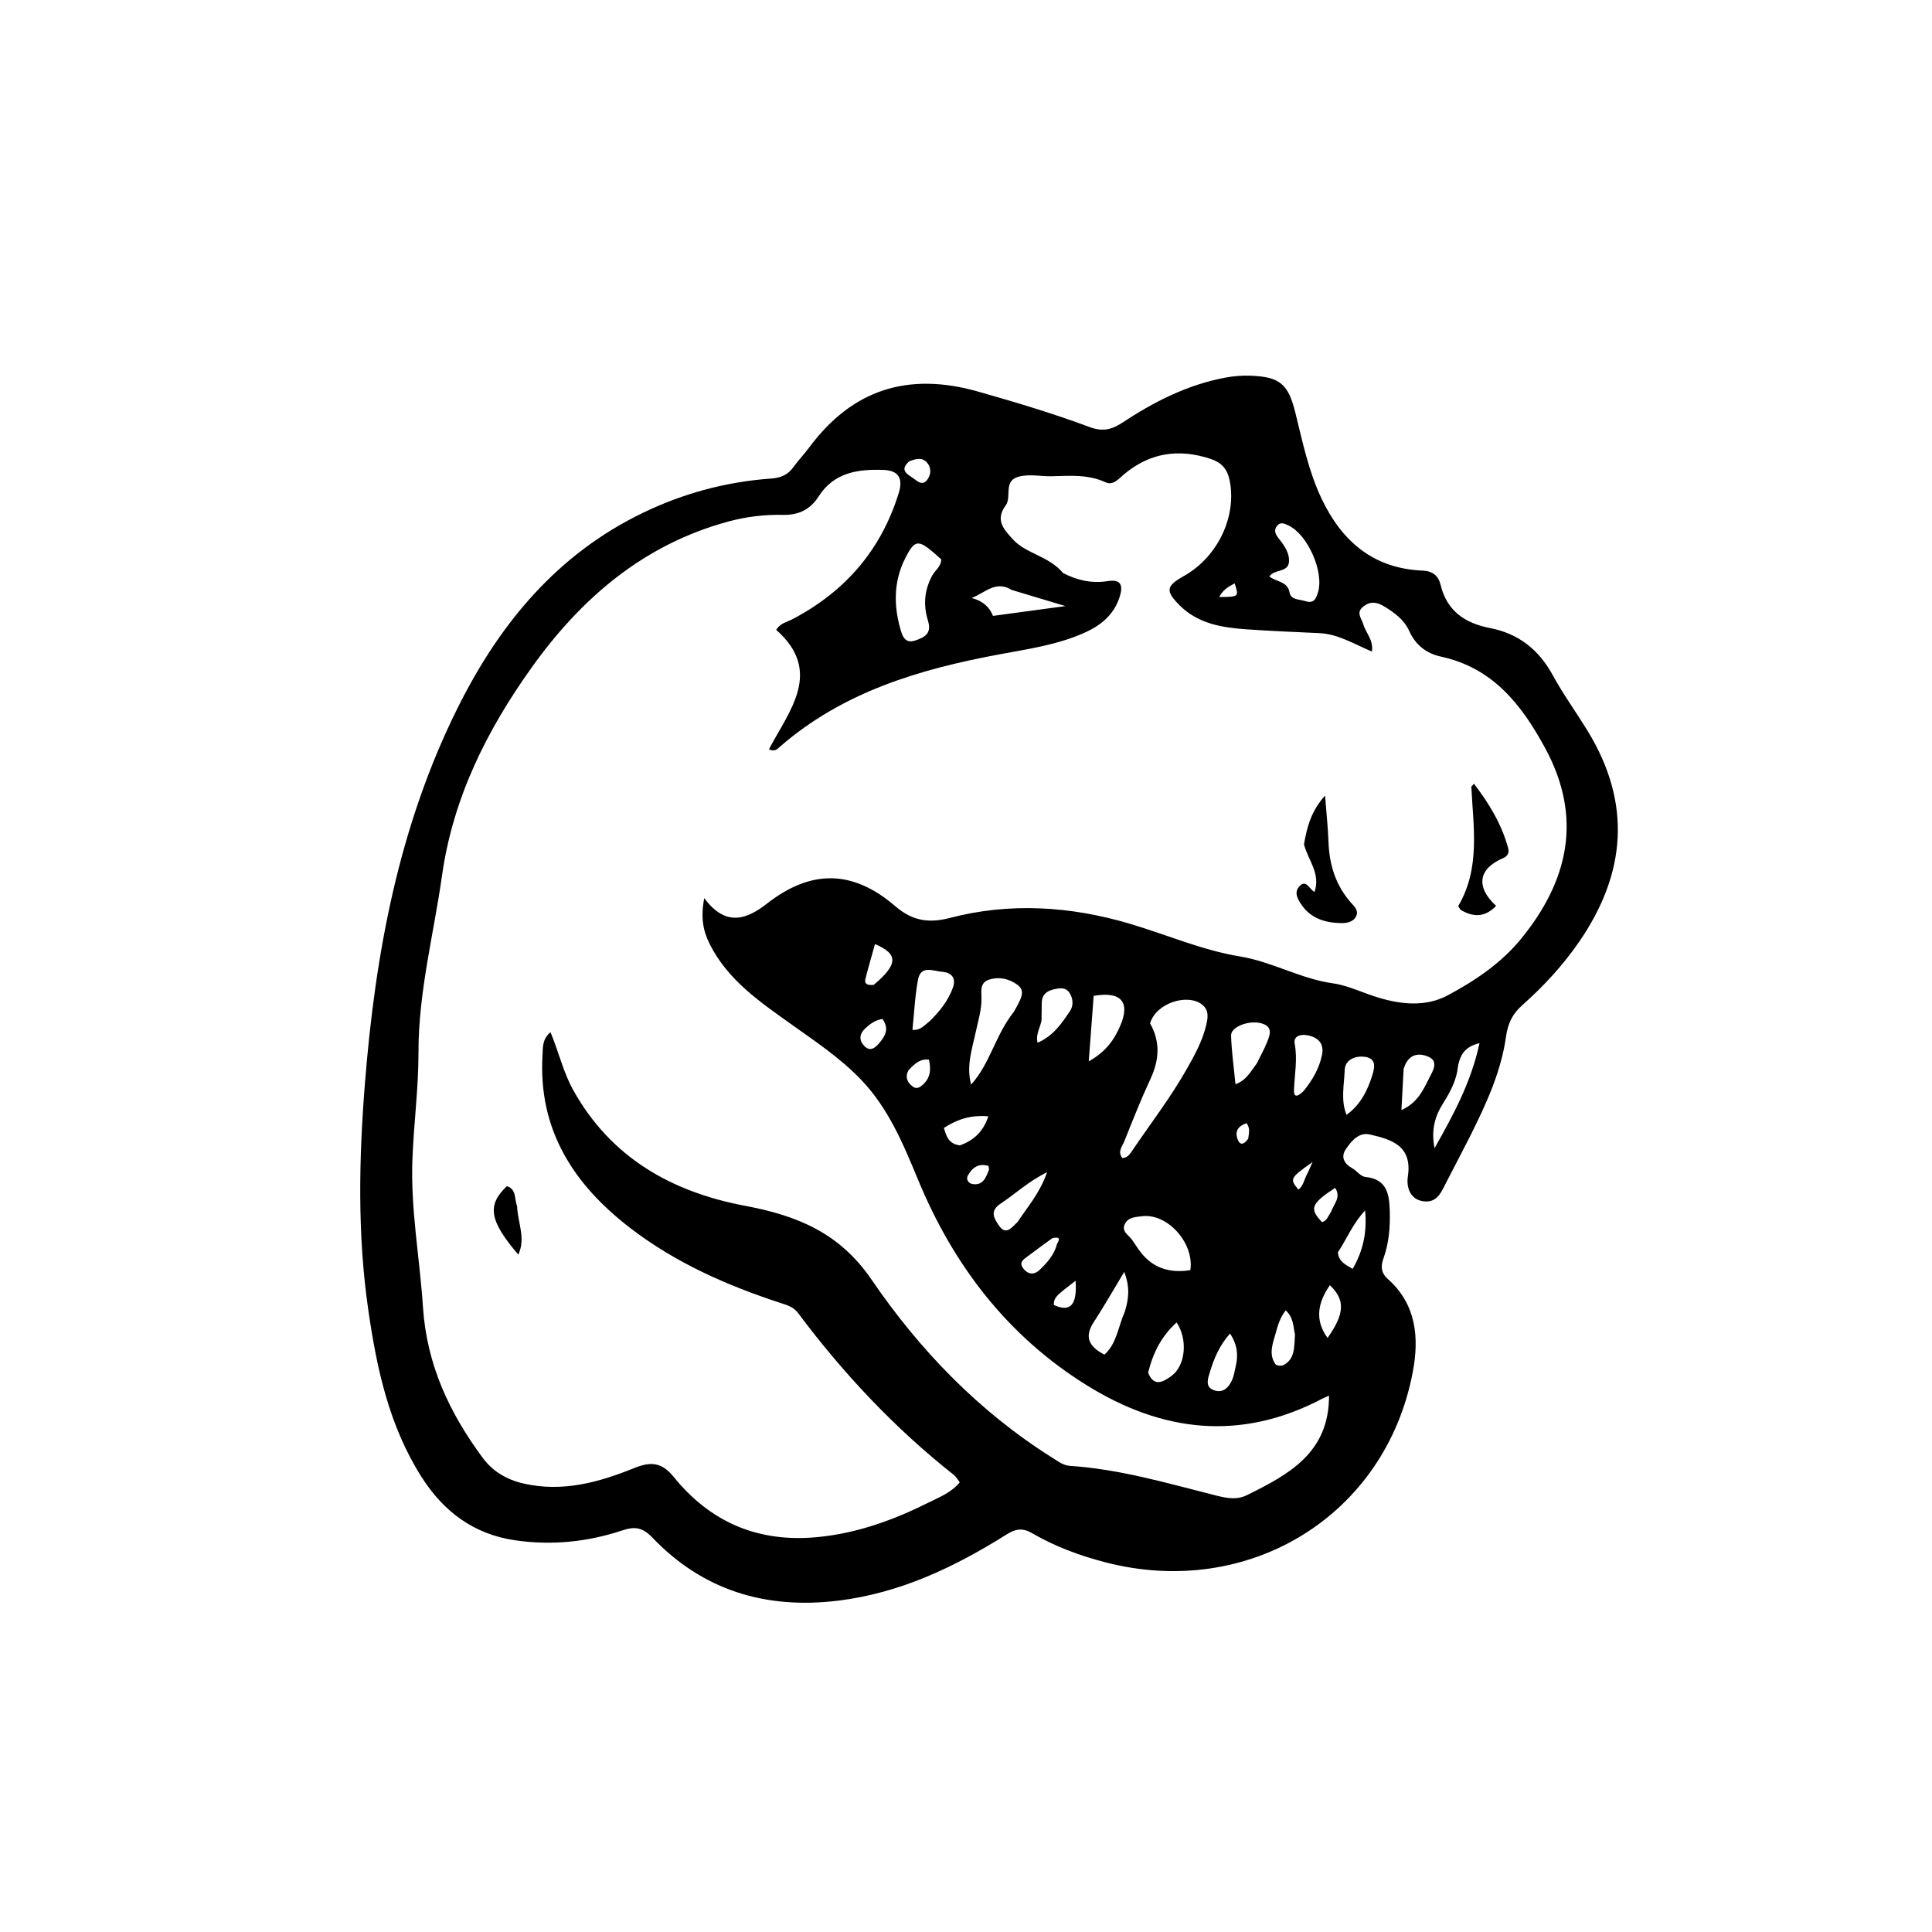 <svg version="1.1" id="Layer_1" xmlns="http://www.w3.org/2000/svg" xmlns:xlink="http://www.w3.org/1999/xlink" x="0px" y="0px"
	 width="100%" viewBox="0 0 544 544" enable-background="new 0 0 544 544" xml:space="preserve">
<path fill="#000000" opacity="1" stroke="none" 
	d="
M413.982,319.851 
	C411.667,324.324 409.565,328.489 407.388,332.614 
	C405.932,335.373 404.837,338.834 400.729,338.243 
	C396.814,337.679 396.004,333.946 396.407,331.326 
	C397.752,322.565 391.783,320.832 385.661,319.431 
	C382.619,318.734 380.486,321.308 378.944,323.597 
	C377.467,325.79 378.462,327.656 380.741,328.934 
	C382.032,329.658 383.12,331.261 384.407,331.388 
	C390.582,332.001 391.186,336.269 391.324,341.062 
	C391.454,345.594 391.083,350.044 389.544,354.342 
	C388.757,356.541 388.805,358.365 390.793,360.139 
	C398.825,367.303 399.63,376.66 397.794,386.355 
	C390.143,426.758 351.575,450.465 311.053,439.857 
	C303.934,437.993 297.059,435.447 290.696,431.749 
	C288.008,430.186 286.063,430.403 283.437,432.055 
	C268.81,441.254 253.42,448.583 235.965,450.708 
	C215.653,453.182 197.958,447.858 183.698,432.955 
	C180.87,430 178.725,429.765 175.163,430.945 
	C165.409,434.176 155.38,435.197 145.117,433.718 
	C133.383,432.028 124.894,425.613 118.696,415.875 
	C109.536,401.486 106.061,385.249 103.676,368.683 
	C100.643,347.628 101.058,326.499 102.726,305.392 
	C105.64,268.502 112.294,232.442 129.023,199 
	C140.766,175.526 156.926,155.986 181.171,144.331 
	C192.533,138.869 204.547,135.648 217.118,134.748 
	C219.875,134.551 221.853,133.7 223.437,131.488 
	C224.792,129.595 226.433,127.91 227.818,126.037 
	C239.976,109.611 255.757,104.68 275.378,110.252 
	C285.956,113.256 296.475,116.402 306.763,120.234 
	C310.345,121.568 312.916,121.064 315.966,119.048 
	C324.906,113.139 334.389,108.299 345.064,106.323 
	C347.338,105.903 349.702,105.7 352.01,105.784 
	C360.344,106.083 362.725,108.076 364.727,116.16 
	C366.767,124.391 368.455,132.711 372.142,140.455 
	C377.893,152.531 386.8,160.107 400.624,160.673 
	C403.485,160.79 405.046,162.217 405.628,164.65 
	C407.405,172.081 412.535,175.483 419.571,176.85 
	C427.586,178.406 433.285,182.916 437.215,190.112 
	C440.164,195.51 443.802,200.528 447.022,205.783 
	C459.474,226.102 457.931,245.889 444.642,265.189 
	C440.081,271.814 434.656,277.69 428.658,283.005 
	C425.891,285.456 424.579,288.121 424.05,291.904 
	C422.676,301.723 418.549,310.704 413.982,319.851 
M299.335,161.349 
	C303.286,163.414 307.464,164.337 311.899,163.625 
	C315.842,162.992 316.215,165.041 315.28,168.019 
	C313.659,173.184 309.864,176.199 305.08,178.294 
	C297.514,181.608 289.418,182.759 281.407,184.248 
	C258.915,188.427 237.363,194.807 219.611,210.253 
	C218.929,210.846 218.226,211.787 216.513,210.984 
	C222.259,200.043 231.835,189.094 218.553,177.338 
	C219.772,175.407 221.557,175.174 222.992,174.424 
	C237.894,166.64 248.097,154.945 253.077,138.769 
	C254.333,134.692 252.955,132.484 248.864,132.324 
	C241.694,132.044 234.867,132.971 230.519,139.761 
	C228.153,143.456 224.915,145.069 220.456,144.975 
	C215.297,144.866 210.16,145.474 205.131,146.834 
	C181.263,153.288 163.668,168.4 149.696,187.964 
	C137.119,205.573 127.575,224.537 124.464,246.518 
	C122.116,263.108 117.804,279.38 117.833,296.343 
	C117.851,306.478 116.472,316.608 116.114,326.753 
	C115.624,340.611 118.189,354.283 119.096,368.03 
	C120.17,384.312 126.551,397.8 135.876,410.432 
	C138.737,414.308 142.658,416.636 147.445,417.727 
	C158.4,420.226 168.621,417.396 178.557,413.375 
	C183.211,411.492 186.307,411.677 189.695,415.856 
	C200.079,428.665 213.499,434.418 230.205,432.805 
	C241.386,431.725 251.566,428.012 261.444,423.091 
	C264.503,421.567 267.801,420.31 270.24,417.385 
	C269.604,416.573 269.21,415.807 268.594,415.321 
	C251.887,402.112 237.44,386.731 224.709,369.705 
	C223.518,368.111 221.914,367.576 220.125,366.995 
	C204.834,362.022 190.229,355.616 177.39,345.726 
	C161.466,333.46 151.524,318.118 152.755,297.13 
	C152.884,294.929 152.65,292.612 155.006,290.634 
	C157.373,296.331 158.597,301.878 161.347,306.837 
	C171.956,325.967 189.16,335.642 209.782,339.519 
	C224.368,342.262 236.363,347.07 245.397,360.298 
	C258.962,380.16 275.667,397.5 296.336,410.478 
	C297.881,411.447 299.335,412.622 301.27,412.749 
	C315.3,413.674 328.717,417.639 342.242,421.055 
	C345.204,421.803 348.166,422.434 351.038,421.019 
	C362.821,415.213 374.276,409.093 374.214,392.98 
	C373.399,393.346 372.818,393.57 372.27,393.858 
	C349.396,405.866 327.32,403.322 305.953,390.028 
	C283.659,376.157 268.486,356.281 258.552,332.303 
	C254.328,322.108 250.16,312.015 242.365,303.918 
	C236.549,297.877 229.615,293.265 222.832,288.427 
	C214.033,282.152 205.019,276.047 199.897,265.942 
	C197.985,262.17 197.228,258.433 198.303,252.886 
	C204.408,261.207 210.442,258.744 215.962,254.43 
	C228.291,244.794 240.049,244.831 252.021,255.106 
	C256.286,258.767 260.718,260.23 267.341,258.491 
	C284.168,254.071 301.304,255.11 318.117,260.099 
	C328.475,263.172 338.492,267.567 349.173,269.318 
	C358.239,270.804 366.189,275.618 375.394,276.894 
	C379.491,277.462 383.869,279.618 388.128,280.904 
	C394.574,282.85 401.52,283.536 407.596,280.286 
	C415.357,276.136 422.735,271.197 428.425,264.187 
	C441.565,247.999 445.751,230.269 435.02,210.543 
	C428.302,198.192 420.252,188.047 405.73,184.881 
	C401.602,183.981 398.589,181.63 396.784,177.642 
	C395.367,174.513 392.678,172.526 389.759,170.754 
	C387.63,169.462 385.825,169.226 383.83,170.827 
	C381.72,172.521 383.403,174.138 383.86,175.759 
	C384.546,178.196 386.79,180.171 386.288,183.458 
	C381.213,181.322 376.78,178.517 371.485,178.275 
	C364.666,177.962 357.843,177.674 351.034,177.206 
	C344.147,176.732 337.38,175.647 332.189,170.478 
	C328.059,166.366 328.323,165.017 333.385,162.168 
	C342.991,156.762 348.352,145.226 346.198,135.104 
	C345.523,131.933 343.84,130.194 340.863,129.208 
	C331.945,126.256 323.832,127.432 316.528,133.523 
	C315.033,134.77 313.454,136.797 311.334,135.816 
	C306.396,133.531 301.303,133.965 296.145,134.096 
	C292.995,134.175 289.767,133.375 286.696,134.257 
	C282.463,135.474 284.923,139.933 283.167,142.325 
	C280.185,146.391 282.553,148.958 285.172,151.837 
	C288.968,156.011 295.194,156.442 299.335,161.349 
M323.831,288.153 
	C326.783,293.363 326.412,298.496 323.928,303.832 
	C321.271,309.54 318.948,315.407 316.619,321.261 
	C316.031,322.738 314.552,324.363 316.056,326.083 
	C317.493,325.943 318.061,325.087 318.608,324.278 
	C323.81,316.578 329.508,309.21 334.106,301.107 
	C336.321,297.204 338.507,293.267 339.574,288.876 
	C340.072,286.826 340.582,284.544 338.507,282.886 
	C334.431,279.63 325.518,282.381 323.831,288.153 
M262.392,162.241 
	C263.155,160.653 264.972,159.654 265.038,157.52 
	C264.321,156.876 263.602,156.197 262.848,155.561 
	C258.499,151.892 257.484,152.055 254.895,157.174 
	C251.671,163.551 251.59,170.219 253.483,176.968 
	C254.069,179.058 254.782,181.387 257.826,180.315 
	C260.285,179.449 262.385,178.393 261.335,174.954 
	C260.102,170.916 260.001,166.803 262.392,162.241 
M285.453,284.923 
	C285.779,284.346 286.125,283.779 286.429,283.19 
	C287.426,281.256 288.759,279.027 286.574,277.362 
	C284.325,275.648 281.502,274.939 278.587,275.814 
	C276.012,276.587 276.281,278.776 276.354,280.736 
	C276.48,284.111 275.454,287.255 274.764,290.491 
	C273.735,295.317 272.02,300.127 273.443,305.385 
	C278.77,299.524 280.221,291.533 285.453,284.923 
M335.164,357.641 
	C336.336,350.091 328.786,341.583 321.607,342.46 
	C319.855,342.674 317.794,342.668 316.795,344.517 
	C315.604,346.723 317.766,347.698 318.756,349.091 
	C319.617,350.301 320.376,351.589 321.302,352.746 
	C324.728,357.03 329.303,358.557 335.164,357.641 
M367.756,169.318 
	C370.004,169.957 370.581,168.528 371.115,166.778 
	C372.862,161.052 368.247,150.537 362.799,147.956 
	C361.718,147.444 360.6,146.887 359.647,147.983 
	C358.585,149.204 359.075,150.38 359.993,151.537 
	C361.547,153.498 363.121,155.636 362.943,158.2 
	C362.727,161.293 358.759,160.175 357.434,162.335 
	C359.368,163.876 362.515,163.651 363.098,166.772 
	C363.505,168.95 365.541,168.644 367.756,169.318 
M261.939,287.377 
	C264.649,284.677 267.009,281.729 268.318,278.076 
	C269.316,275.294 267.796,273.822 265.342,273.645 
	C262.867,273.466 259.273,271.609 258.481,275.87 
	C257.621,280.492 257.417,285.237 256.922,289.977 
	C259.101,290.217 260.156,288.795 261.939,287.377 
M307.95,280.413 
	C307.507,286.29 307.065,292.168 306.561,298.846 
	C311.471,296.111 313.837,292.619 315.512,288.646 
	C318.247,282.159 315.68,279.045 307.95,280.413 
M316.76,369.192 
	C317.74,365.886 318.286,362.585 316.555,358.137 
	C313.384,363.388 310.808,367.928 307.962,372.291 
	C305.123,376.642 306.815,379.24 310.975,381.438 
	C314.461,378.284 314.775,373.754 316.76,369.192 
M353.923,299.369 
	C354.869,297.431 355.916,295.534 356.735,293.543 
	C357.656,291.307 358.527,288.949 354.96,288.089 
	C351.508,287.257 346.562,289.148 346.639,291.584 
	C346.781,296.104 347.424,300.608 347.875,305.282 
	C350.875,304.224 352.031,301.924 353.923,299.369 
M410.33,301.65 
	C409.668,305.161 407.903,308.176 406.054,311.151 
	C403.73,314.888 403.041,318.915 403.938,323.296 
	C409.171,314.005 414.261,304.711 416.588,293.721 
	C412.046,294.801 410.812,297.51 410.33,301.65 
M284.804,166.089 
	C280.375,163.325 277.301,166.959 273.599,168.381 
	C276.618,169.145 278.641,170.897 279.596,173.418 
	C286.306,172.51 292.592,171.659 299.991,170.658 
	C294.414,168.98 289.972,167.643 284.804,166.089 
M323.282,386.503 
	C324.929,390.794 327.785,388.957 329.896,387.395 
	C333.841,384.476 334.496,377.106 331.289,372.362 
	C327.222,376.086 324.745,380.576 323.282,386.503 
M379.147,313.908 
	C382.96,311.174 385.004,307.227 386.354,302.923 
	C386.976,300.944 387.725,298.233 384.686,297.639 
	C381.933,297.101 378.753,298.221 378.637,301.268 
	C378.476,305.511 377.475,309.827 379.147,313.908 
M286.568,344.016 
	C289.303,339.83 292.755,336.05 294.826,330.062 
	C289.341,332.797 285.803,336.246 281.75,338.908 
	C278.599,340.978 279.875,343.074 281.328,345.15 
	C283.16,347.77 284.661,345.933 286.568,344.016 
M367.077,307.172 
	C369.53,304.164 371.464,300.855 372.242,297.031 
	C372.916,293.724 371.028,292.005 368.004,291.484 
	C366.219,291.176 364.148,291.705 364.553,293.885 
	C365.365,298.254 364.537,302.491 364.351,306.787 
	C364.252,309.07 365.305,308.938 367.077,307.172 
M293.275,286.238 
	C293.537,288.641 291.446,290.732 292.15,293.613 
	C296.603,291.682 298.993,288.122 301.316,284.624 
	C302.339,283.084 302.144,280.999 301.063,279.448 
	C299.957,277.862 298.125,278.234 296.51,278.628 
	C294.557,279.105 293.315,280.269 293.329,282.443 
	C293.335,283.431 293.306,284.42 293.275,286.238 
M395.227,300.984 
	C395.028,304.664 394.829,308.345 394.601,312.568 
	C399.095,310.576 400.731,306.947 402.456,303.501 
	C403.43,301.553 405.216,298.857 402.183,297.542 
	C399.658,296.448 396.546,296.543 395.227,300.984 
M347.952,384.699 
	C348.666,381.614 348.461,378.7 346.339,375.479 
	C343.361,378.873 341.841,382.484 340.712,386.227 
	C340.183,387.98 339.167,390.428 341.708,391.409 
	C344.379,392.441 346.054,390.659 347.036,388.302 
	C347.411,387.402 347.562,386.409 347.952,384.699 
M364.63,375.795 
	C364.144,373.493 364.225,370.952 362.017,368.965 
	C360.313,371.172 359.75,373.416 359.129,375.617 
	C358.329,378.457 357.182,381.362 359.144,384.133 
	C359.445,384.558 360.834,384.672 361.418,384.361 
	C364.558,382.691 364.419,379.541 364.63,375.795 
M376.728,352.614 
	C376.891,355.153 378.78,356.076 380.868,357.285 
	C383.783,352.236 384.946,347.137 384.384,340.836 
	C380.939,344.496 379.381,348.542 376.728,352.614 
M373.813,376.727 
	C378.61,369.921 378.828,366.031 374.461,361.874 
	C371.102,366.724 370.082,371.641 373.813,376.727 
M270.3,322.515 
	C274.033,321.138 276.792,318.832 278.29,314.324 
	C273.295,313.881 269.465,315.22 265.777,317.595 
	C266.502,319.942 267.023,322.056 270.3,322.515 
M246.011,277.314 
	C252.845,271.561 253.053,268.659 246.372,265.831 
	C245.446,269.17 244.478,272.434 243.657,275.734 
	C243.347,276.978 244.187,277.507 246.011,277.314 
M296.318,348.638 
	C294.069,350.283 291.794,351.892 289.583,353.587 
	C288.464,354.445 286.757,355.294 288.064,357.08 
	C289.32,358.795 291.074,359.144 292.722,357.578 
	C294.868,355.539 296.834,353.293 297.602,350.351 
	C297.725,349.882 299.382,347.935 296.318,348.638 
M248.48,286.914 
	C246.428,287.203 244.842,288.388 243.442,289.766 
	C241.922,291.263 241.886,293.014 243.391,294.546 
	C245.055,296.24 246.474,294.991 247.532,293.751 
	C249.139,291.867 250.531,289.786 248.48,286.914 
M255.803,301.352 
	C254.774,303.329 255.472,304.868 257.134,306.03 
	C258.102,306.706 259.021,306.159 259.791,305.478 
	C262.036,303.494 262.189,301.048 261.562,298.355 
	C259.094,298.097 257.642,299.419 255.803,301.352 
M374.833,341.126 
	C375.548,339.026 377.714,337.109 375.933,334.473 
	C369.129,338.945 368.622,340.338 372.232,344.098 
	C373.545,343.853 373.866,342.63 374.833,341.126 
M255.909,129.969 
	C253.102,132.57 255.688,133.557 257.36,134.817 
	C258.594,135.747 259.909,136.798 261.161,134.98 
	C262.187,133.49 262.265,131.774 261.085,130.331 
	C259.853,128.824 258.18,128.968 255.909,129.969 
M299.571,363.184 
	C298.24,364.348 296.598,365.311 296.734,367.44 
	C301.347,369.6 303.347,367.484 302.853,360.629 
	C301.824,361.418 300.952,362.086 299.571,363.184 
M278.34,328.313 
	C275.531,327.424 273.697,328.817 272.483,331.089 
	C271.968,332.053 272.703,333.194 273.748,333.378 
	C276.787,333.915 277.598,331.574 278.454,329.397 
	C278.511,329.251 278.485,329.072 278.34,328.313 
M368.237,330.223 
	C368.616,329.37 368.995,328.517 369.585,327.191 
	C363.193,331.73 363.103,331.914 365.576,334.951 
	C367.052,333.946 367.132,332.145 368.237,330.223 
M351.47,320.625 
	C351.587,319.216 352.154,317.765 350.987,316.26 
	C348.851,316.98 347.659,318.276 348.409,320.599 
	C348.891,322.093 349.871,322.85 351.47,320.625 
M347.643,164.263 
	C345.891,165.161 344.249,166.182 343.311,168.108 
	C348.881,168.054 348.881,168.054 347.643,164.263 
z"/>
<path fill="#000000" opacity="1" stroke="none" 
	d="
M367.168,237.75 
	C368.016,232.806 369.199,228.368 373.105,224.004 
	C373.48,228.939 373.923,233.039 374.075,237.15 
	C374.311,243.501 376.074,249.205 380.309,254.074 
	C381.238,255.142 382.663,256.324 381.855,257.978 
	C381.029,259.669 379.191,259.954 377.535,259.918 
	C373.23,259.825 369.268,258.689 366.625,254.979 
	C365.486,253.381 364.212,251.372 365.883,249.541 
	C367.814,247.425 368.748,250.515 370.141,251.145 
	C371.896,245.932 368.369,242.32 367.168,237.75 
z"/>
<path fill="#000000" opacity="1" stroke="none" 
	d="
M411.241,256.17 
	C410.869,255.623 410.552,255.202 410.654,255.028 
	C416.869,244.405 414.837,232.899 414.292,221.551 
	C414.287,221.437 414.489,221.312 415.038,220.687 
	C419.327,226.297 422.844,232.104 424.672,238.856 
	C425.008,240.097 424.532,241.081 423.216,241.641 
	C416.263,244.604 415.438,249.708 421.264,255.07 
	C418.308,258.153 415.092,258.473 411.241,256.17 
z"/>
<path fill="#000000" opacity="1" stroke="none" 
	d="
M145.611,339.701 
	C145.781,344.335 148.106,348.6 145.942,353.264 
	C137.745,343.693 137.077,339.331 142.72,334 
	C145.438,334.815 144.788,337.429 145.611,339.701 
z"/>
</svg>